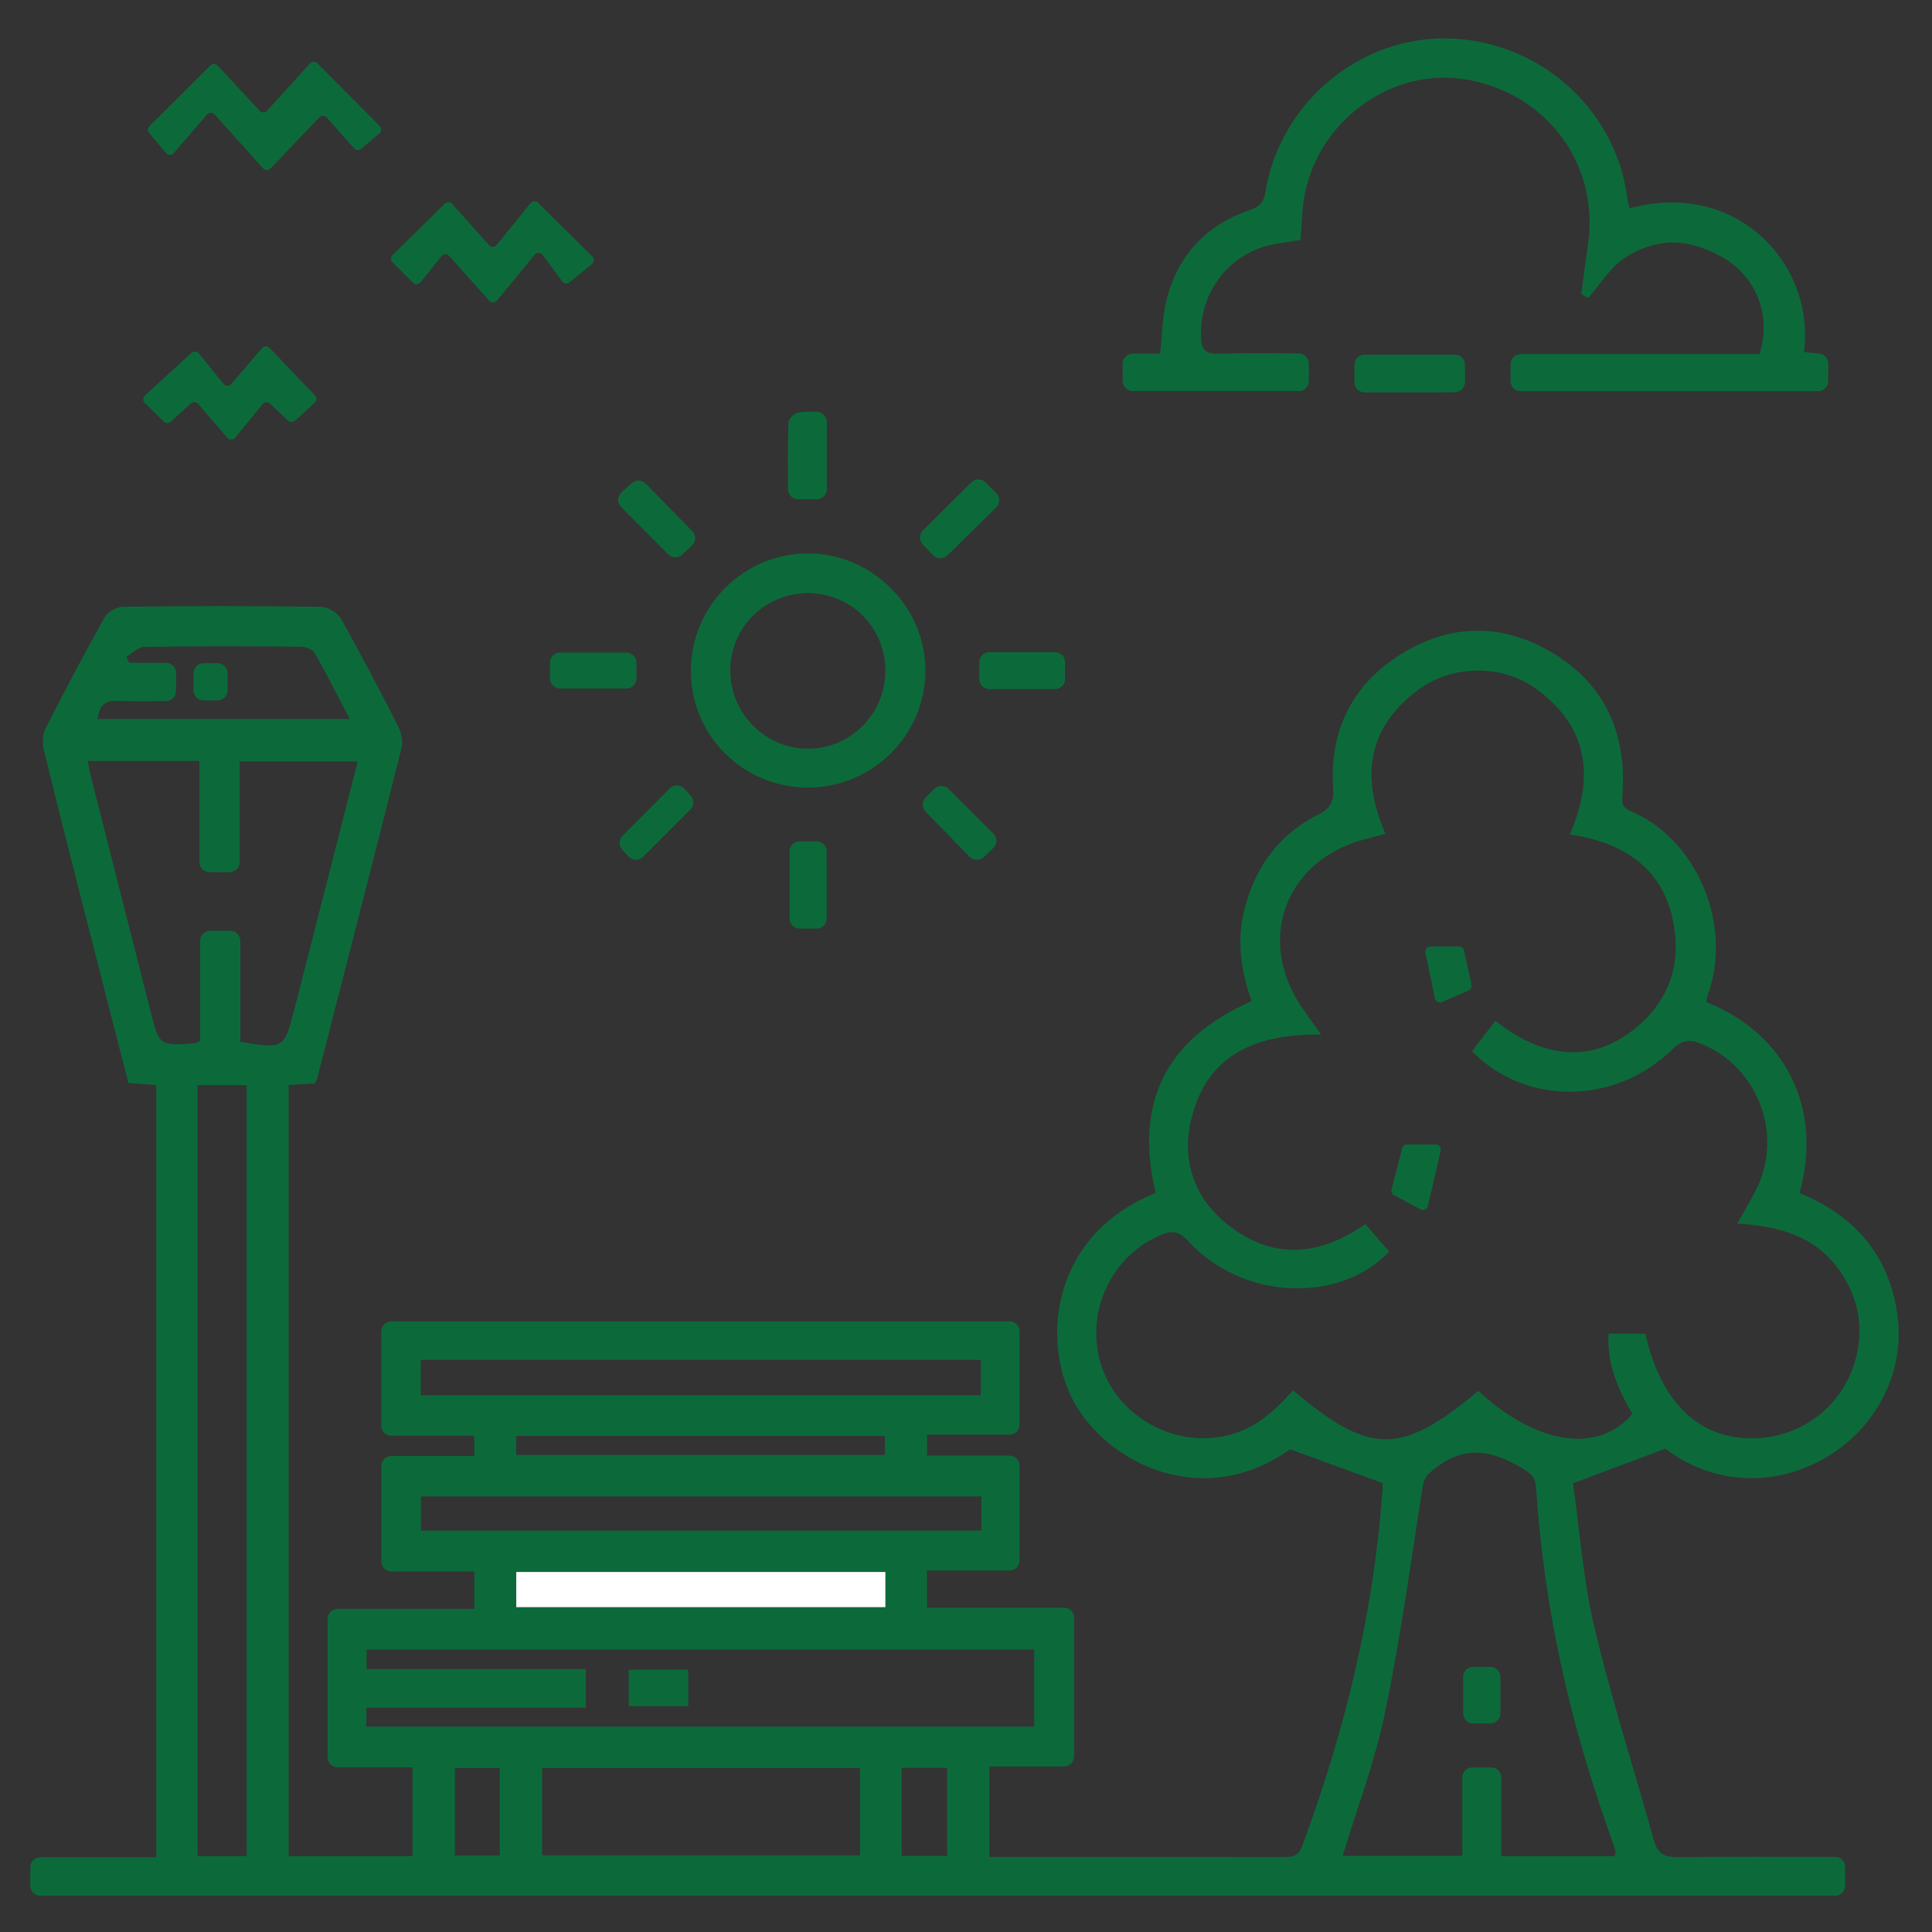 <svg width="57" height="57" viewBox="0 0 57 57" fill="none" xmlns="http://www.w3.org/2000/svg">
<rect x="0" y="0" width="57" height="57" fill="#333333" stroke="none"/>
<path d="M9.286 31.966C9.01 31.981 8.773 31.994 8.516 32.008C8.516 39.605 8.516 47.172 8.516 54.76C9.746 54.76 10.943 54.76 12.172 54.76C12.172 53.893 12.172 53.05 12.172 52.14C11.437 52.14 10.71 52.14 9.962 52.14C9.798 52.14 9.665 52.007 9.665 51.843C9.665 50.469 9.665 49.141 9.665 47.764C9.665 47.6 9.798 47.467 9.962 47.467C11.298 47.467 12.633 47.467 13.995 47.467C13.995 47.071 13.995 46.745 13.995 46.363C13.185 46.363 12.38 46.363 11.548 46.363C11.384 46.363 11.252 46.23 11.252 46.066C11.252 45.12 11.252 44.203 11.252 43.252C11.252 43.088 11.384 42.955 11.548 42.955C12.363 42.955 13.167 42.955 13.993 42.955C13.993 42.734 13.993 42.573 13.993 42.358C13.184 42.358 12.379 42.358 11.547 42.358C11.383 42.358 11.25 42.225 11.25 42.061C11.25 41.118 11.25 40.207 11.25 39.281C11.25 39.117 11.383 38.984 11.547 38.984C17.623 38.984 23.683 38.984 29.784 38.984C29.948 38.984 30.081 39.117 30.081 39.281C30.081 40.184 30.081 41.09 30.081 42.032C30.081 42.195 29.948 42.328 29.784 42.328C28.98 42.328 28.176 42.328 27.351 42.328C27.351 42.557 27.351 42.731 27.351 42.946C28.168 42.946 28.961 42.946 29.784 42.946C29.948 42.946 30.081 43.079 30.081 43.243C30.081 44.178 30.081 45.091 30.081 46.038C30.081 46.202 29.948 46.335 29.784 46.335C28.977 46.335 28.175 46.335 27.35 46.335C27.35 46.718 27.35 47.043 27.35 47.433C28.683 47.433 30.02 47.433 31.393 47.433C31.557 47.433 31.69 47.566 31.69 47.73C31.69 49.111 31.69 50.451 31.69 51.819C31.69 51.984 31.557 52.116 31.393 52.116C30.665 52.116 29.946 52.116 29.192 52.116C29.192 53.019 29.192 53.877 29.192 54.785C29.542 54.785 29.872 54.785 30.201 54.785C32.738 54.785 35.276 54.784 37.813 54.787C38.074 54.787 38.294 54.805 38.417 54.471C39.676 51.068 40.535 47.579 40.788 43.951C40.794 43.86 40.789 43.768 40.789 43.755C39.879 43.422 39.009 43.103 38.065 42.757C35.509 44.577 32.701 43.191 31.693 41.376C30.715 39.615 30.988 36.444 34.096 35.196C33.462 32.551 34.381 30.657 36.925 29.538C36.618 28.656 36.478 27.753 36.715 26.826C37.034 25.574 37.743 24.609 38.898 24.029C39.29 23.833 39.354 23.616 39.33 23.222C39.231 21.522 39.909 20.183 41.353 19.289C42.778 18.408 44.283 18.38 45.728 19.217C47.298 20.127 47.981 21.558 47.87 23.364C47.855 23.61 47.8 23.802 48.117 23.936C50.032 24.739 51.162 27.264 50.366 29.408C50.349 29.457 50.353 29.515 50.347 29.567C52.597 30.459 53.812 32.621 53.09 35.2C54.603 35.812 55.623 36.882 55.937 38.527C56.151 39.648 55.937 40.703 55.303 41.656C54.058 43.529 51.296 44.38 49.131 42.74C48.233 43.077 47.383 43.396 46.409 43.761C46.6 45.103 46.701 46.587 47.04 48.015C47.542 50.133 48.217 52.211 48.799 54.312C48.912 54.718 49.14 54.796 49.522 54.791C51.05 54.773 52.58 54.782 54.141 54.784C54.305 54.784 54.438 54.917 54.438 55.081C54.438 55.269 54.438 55.45 54.438 55.633C54.438 55.797 54.305 55.93 54.141 55.93C36.478 55.93 18.848 55.93 1.19 55.93C1.026 55.93 0.894 55.797 0.894 55.633C0.894 55.456 0.894 55.279 0.894 55.093C0.894 54.929 1.026 54.796 1.19 54.796C2.322 54.796 3.454 54.796 4.612 54.796C4.612 47.163 4.612 39.599 4.612 32.009C4.333 31.991 4.08 31.973 3.79 31.954C3.347 30.232 2.905 28.516 2.468 26.8C2.071 25.242 1.673 23.683 1.294 22.119C1.247 21.924 1.254 21.669 1.342 21.495C1.903 20.391 2.482 19.294 3.087 18.213C3.178 18.053 3.445 17.903 3.632 17.9C5.577 17.878 7.521 17.876 9.466 17.902C9.668 17.904 9.954 18.071 10.054 18.246C10.644 19.292 11.201 20.36 11.747 21.43C11.839 21.611 11.897 21.866 11.85 22.056C11.033 25.303 10.199 28.543 9.366 31.785C9.354 31.841 9.322 31.889 9.286 31.966ZM40.875 24.596C40.679 24.649 40.522 24.697 40.362 24.736C37.908 25.325 37 27.773 38.477 29.82C38.62 30.02 38.763 30.222 38.975 30.522C37.046 30.499 35.613 31.114 35.148 33.007C34.841 34.258 35.245 35.382 36.275 36.173C37.59 37.182 38.952 37.048 40.282 36.113C40.528 36.4 40.757 36.664 40.985 36.928C39.489 38.488 36.634 38.344 35.056 36.615C34.791 36.324 34.583 36.294 34.251 36.434C32.784 37.051 32.006 38.714 32.481 40.249C32.949 41.757 34.568 42.691 36.116 42.371C36.985 42.193 37.596 41.652 38.148 41.019C40.428 42.943 41.331 42.941 43.615 41.037C45.339 42.63 47.153 42.9 48.163 41.715C47.732 40.981 47.399 40.221 47.459 39.349C47.87 39.349 48.211 39.349 48.544 39.349C49.011 41.445 50.203 42.532 51.886 42.429C53.452 42.333 54.69 41.144 54.846 39.557C54.919 38.813 54.713 38.128 54.29 37.51C53.576 36.467 52.489 36.174 51.252 36.099C51.471 35.71 51.665 35.398 51.827 35.068C52.615 33.459 51.858 31.482 50.209 30.802C49.873 30.664 49.641 30.661 49.338 30.96C47.635 32.631 44.963 32.604 43.43 31.013C43.663 30.71 43.895 30.41 44.12 30.118C45.379 31.123 46.69 31.337 47.83 30.632C48.947 29.941 49.565 28.875 49.419 27.547C49.225 25.769 48.07 24.872 46.314 24.621C47.05 22.932 46.859 21.458 45.351 20.343C44.321 19.582 42.835 19.6 41.81 20.375C40.328 21.494 40.151 22.951 40.875 24.596ZM44.291 54.763C45.468 54.763 46.554 54.763 47.637 54.763C47.648 54.705 47.669 54.665 47.662 54.634C47.629 54.509 47.592 54.385 47.549 54.264C46.336 50.905 45.548 47.456 45.319 43.886C45.3 43.59 45.171 43.473 44.914 43.32C44.062 42.811 43.273 42.616 42.389 43.283C42.146 43.465 42.017 43.577 41.969 43.884C41.622 46.111 41.313 48.348 40.858 50.552C40.563 51.972 40.038 53.346 39.614 54.753C40.767 54.753 41.922 54.753 43.143 54.753C43.143 53.965 43.143 53.201 43.143 52.441C43.143 52.278 43.276 52.145 43.44 52.145C43.63 52.145 43.81 52.145 43.995 52.145C44.159 52.145 44.292 52.278 44.292 52.442C44.291 53.211 44.291 53.966 44.291 54.763ZM7.091 30.74C8.385 30.943 8.384 30.943 8.679 29.793C8.725 29.613 8.774 29.435 8.82 29.257C9.396 27.002 9.972 24.747 10.554 22.465C9.38 22.465 8.246 22.465 7.069 22.465C7.069 23.472 7.069 24.446 7.069 25.433C7.069 25.597 6.936 25.73 6.772 25.73C6.575 25.73 6.383 25.73 6.181 25.73C6.017 25.73 5.884 25.597 5.884 25.433C5.884 24.423 5.884 23.438 5.884 22.45C4.748 22.45 3.683 22.45 2.586 22.45C2.63 22.66 2.663 22.842 2.709 23.018C3.286 25.294 3.867 27.569 4.444 29.845C4.699 30.854 4.698 30.854 5.755 30.783C5.786 30.782 5.817 30.75 5.905 30.703C5.905 29.745 5.905 28.761 5.905 27.758C5.905 27.594 6.038 27.461 6.202 27.461C6.402 27.461 6.594 27.461 6.794 27.461C6.958 27.461 7.091 27.594 7.091 27.758C7.091 28.775 7.091 29.762 7.091 30.74ZM10.809 50.384C10.809 50.613 10.809 50.772 10.809 50.942C17.401 50.942 23.964 50.942 30.513 50.942C30.513 50.151 30.513 49.403 30.513 48.668C23.918 48.668 17.37 48.668 10.814 48.668C10.814 48.864 10.814 49.02 10.814 49.243C13 49.243 15.154 49.243 17.284 49.243C17.284 49.657 17.284 50.001 17.284 50.384C15.117 50.384 12.991 50.384 10.809 50.384ZM7.278 54.759C7.278 47.188 7.278 39.611 7.278 32.014C6.792 32.014 6.322 32.014 5.825 32.014C5.825 39.608 5.825 47.17 5.825 54.759C6.316 54.759 6.775 54.759 7.278 54.759ZM15.996 52.162C15.996 53.049 15.996 53.901 15.996 54.738C19.16 54.738 22.275 54.738 25.374 54.738C25.374 53.847 25.374 53.007 25.374 52.162C22.224 52.162 19.12 52.162 15.996 52.162ZM28.956 44.148C23.421 44.148 17.921 44.148 12.417 44.148C12.417 44.509 12.417 44.83 12.417 45.158C17.951 45.158 23.438 45.158 28.956 45.158C28.956 44.818 28.956 44.509 28.956 44.148ZM12.412 40.121C12.412 40.474 12.412 40.811 12.412 41.166C17.942 41.166 23.431 41.166 28.936 41.166C28.936 40.801 28.936 40.466 28.936 40.121C23.431 40.121 17.971 40.121 12.412 40.121ZM26.122 46.378C22.472 46.378 18.855 46.378 15.231 46.378C15.231 46.745 15.231 47.071 15.231 47.417C18.877 47.417 22.496 47.417 26.122 47.417C26.122 47.053 26.122 46.727 26.122 46.378ZM2.884 21.213C5.347 21.213 7.793 21.213 10.318 21.213C9.956 20.521 9.637 19.88 9.282 19.26C9.221 19.153 9.009 19.08 8.866 19.079C7.33 19.065 5.795 19.061 4.259 19.085C4.08 19.088 3.904 19.273 3.727 19.374C3.755 19.433 3.782 19.494 3.81 19.554C4.17 19.554 4.53 19.554 4.898 19.554C5.062 19.554 5.195 19.687 5.195 19.851C5.195 20.03 5.195 20.205 5.195 20.386C5.195 20.55 5.062 20.683 4.898 20.684C4.407 20.687 3.932 20.695 3.459 20.677C3.086 20.663 2.917 20.824 2.884 21.213ZM15.228 42.924C18.883 42.924 22.485 42.924 26.107 42.924C26.107 42.719 26.107 42.548 26.107 42.364C22.46 42.364 18.856 42.364 15.228 42.364C15.228 42.554 15.228 42.714 15.228 42.924ZM26.603 52.157C26.603 53.065 26.603 53.907 26.603 54.753C27.078 54.753 27.513 54.753 27.945 54.753C27.945 53.865 27.945 53.01 27.945 52.157C27.477 52.157 27.057 52.157 26.603 52.157ZM13.422 52.162C13.422 53.054 13.422 53.913 13.422 54.748C13.909 54.748 14.324 54.748 14.744 54.748C14.744 53.87 14.744 53.031 14.744 52.162C14.283 52.162 13.852 52.162 13.422 52.162Z" fill="#0C6A3A"/>
<path d="M48.073 6.148C51.215 5.283 53.56 7.777 53.222 10.385C53.371 10.401 53.519 10.417 53.674 10.433C53.825 10.449 53.939 10.577 53.939 10.728C53.939 10.899 53.939 11.069 53.939 11.244C53.939 11.408 53.806 11.541 53.642 11.541C50.71 11.541 47.803 11.541 44.864 11.541C44.7 11.541 44.567 11.408 44.567 11.244C44.567 11.081 44.567 10.916 44.567 10.744C44.567 10.58 44.7 10.447 44.864 10.447C47.216 10.447 49.571 10.447 51.908 10.447C52.263 9.39 51.862 8.216 50.877 7.624C50.434 7.358 49.881 7.159 49.374 7.153C48.889 7.147 48.338 7.336 47.932 7.61C47.503 7.9 47.209 8.39 46.857 8.793C46.789 8.753 46.72 8.715 46.652 8.675C46.716 8.201 46.772 7.726 46.845 7.254C47.204 4.916 45.712 2.823 43.357 2.363C41.188 1.94 38.987 3.432 38.504 5.678C38.408 6.125 38.412 6.592 38.368 7.08C38.129 7.118 37.894 7.153 37.658 7.192C36.316 7.409 35.375 8.592 35.433 9.954C35.448 10.299 35.546 10.445 35.92 10.435C36.711 10.414 37.501 10.425 38.317 10.427C38.481 10.428 38.614 10.561 38.614 10.725C38.614 10.897 38.614 11.066 38.614 11.24C38.614 11.404 38.481 11.537 38.317 11.537C36.69 11.537 35.066 11.537 33.421 11.537C33.257 11.537 33.123 11.404 33.123 11.24C33.123 11.072 33.123 10.905 33.123 10.729C33.123 10.565 33.257 10.432 33.42 10.432C33.71 10.432 33.984 10.432 34.226 10.432C34.295 9.84 34.293 9.294 34.43 8.786C34.777 7.501 35.61 6.628 36.875 6.196C37.152 6.101 37.283 5.976 37.332 5.67C37.759 3.044 40.1 1.079 42.708 1.134C45.401 1.19 47.663 3.197 48.01 5.835C48.022 5.938 48.05 6.041 48.073 6.148Z" fill="#0C6A3A"/>
<path d="M23.826 23.236C21.911 23.23 20.376 21.688 20.383 19.776C20.391 17.872 21.949 16.322 23.849 16.328C25.74 16.334 27.311 17.912 27.302 19.8C27.293 21.699 25.732 23.242 23.826 23.236ZM26.12 19.784C26.119 18.506 25.107 17.496 23.83 17.499C22.555 17.504 21.541 18.522 21.546 19.794C21.55 21.057 22.585 22.092 23.842 22.089C25.104 22.087 26.122 21.057 26.12 19.784Z" fill="#0C6A3A"/>
<path d="M6.209 1.931C6.268 1.872 6.365 1.874 6.422 1.935C6.785 2.326 7.208 2.782 7.661 3.269C7.72 3.333 7.821 3.332 7.879 3.268C8.335 2.766 8.757 2.302 9.147 1.872C9.204 1.809 9.302 1.807 9.362 1.867C10.023 2.531 10.616 3.126 11.203 3.717C11.264 3.778 11.26 3.879 11.194 3.935C11.048 4.058 10.863 4.213 10.653 4.391C10.591 4.443 10.499 4.436 10.446 4.376C10.213 4.113 9.931 3.795 9.64 3.467C9.582 3.402 9.481 3.4 9.421 3.462C8.91 3.998 8.461 4.469 7.981 4.972C7.921 5.035 7.821 5.034 7.763 4.969C7.265 4.415 6.822 3.92 6.332 3.375C6.272 3.308 6.168 3.309 6.109 3.377C5.739 3.806 5.436 4.157 5.126 4.516C5.067 4.585 4.959 4.585 4.9 4.515C4.7 4.278 4.537 4.085 4.4 3.924C4.35 3.865 4.354 3.777 4.409 3.723C4.958 3.176 5.56 2.577 6.209 1.931Z" fill="#0C6A3A"/>
<path d="M14.661 8.869C14.603 8.939 14.496 8.942 14.436 8.874C14.012 8.4 13.657 8.004 13.252 7.551C13.191 7.483 13.083 7.486 13.025 7.557C12.8 7.837 12.6 8.087 12.406 8.329C12.35 8.398 12.248 8.404 12.185 8.341C11.96 8.117 11.767 7.924 11.58 7.738C11.522 7.68 11.522 7.585 11.581 7.527C12.079 7.037 12.585 6.539 13.125 6.008C13.185 5.949 13.283 5.952 13.34 6.015C13.663 6.378 14.008 6.764 14.428 7.233C14.488 7.301 14.596 7.298 14.653 7.227C15.02 6.775 15.347 6.372 15.655 5.992C15.71 5.924 15.812 5.919 15.874 5.981C16.445 6.547 16.944 7.041 17.475 7.568C17.538 7.63 17.533 7.733 17.464 7.789C17.273 7.945 17.061 8.118 16.802 8.33C16.736 8.384 16.639 8.372 16.589 8.304C16.431 8.091 16.243 7.836 16.009 7.52C15.952 7.442 15.836 7.44 15.775 7.514C15.376 8.001 15.035 8.415 14.661 8.869Z" fill="#0C6A3A"/>
<path d="M5.034 12.444C4.976 12.497 4.886 12.495 4.83 12.439C4.642 12.253 4.459 12.072 4.27 11.885C4.21 11.826 4.212 11.727 4.274 11.67C4.727 11.255 5.17 10.85 5.65 10.411C5.714 10.353 5.812 10.361 5.866 10.427C6.067 10.675 6.314 10.979 6.596 11.325C6.654 11.396 6.763 11.398 6.824 11.327C7.175 10.918 7.454 10.592 7.731 10.269C7.788 10.202 7.89 10.199 7.951 10.263C8.436 10.771 8.858 11.213 9.293 11.669C9.351 11.729 9.347 11.825 9.286 11.881C9.108 12.044 8.912 12.222 8.704 12.413C8.646 12.465 8.558 12.465 8.502 12.412C8.348 12.267 8.179 12.108 7.965 11.908C7.903 11.849 7.803 11.856 7.749 11.922C7.488 12.241 7.226 12.56 6.936 12.915C6.877 12.986 6.768 12.988 6.708 12.918C6.392 12.55 6.123 12.238 5.845 11.915C5.791 11.852 5.695 11.846 5.633 11.902C5.408 12.106 5.221 12.275 5.034 12.444Z" fill="#0C6A3A"/>
<path d="M42.925 10.463C43.089 10.463 43.222 10.596 43.222 10.76C43.222 10.929 43.222 11.096 43.222 11.267C43.222 11.423 43.102 11.555 42.946 11.566C42.884 11.571 42.824 11.575 42.765 11.575C41.939 11.578 41.112 11.577 40.259 11.577C40.095 11.577 39.962 11.444 39.962 11.28C39.962 11.104 39.962 10.934 39.962 10.76C39.962 10.596 40.095 10.463 40.259 10.463C41.146 10.463 42.029 10.463 42.925 10.463Z" fill="#0C6A3A"/>
<path d="M23.294 25.119C23.294 24.955 23.427 24.822 23.591 24.822C23.76 24.822 23.925 24.822 24.093 24.822C24.257 24.822 24.39 24.955 24.39 25.119C24.39 25.783 24.39 26.433 24.39 27.1C24.39 27.264 24.257 27.397 24.093 27.397C23.928 27.397 23.763 27.397 23.591 27.397C23.427 27.397 23.294 27.264 23.294 27.1C23.294 26.457 23.294 25.806 23.294 25.119Z" fill="#0C6A3A"/>
<path d="M29.027 25.288C28.91 25.401 28.723 25.398 28.609 25.281C28.186 24.846 27.745 24.395 27.308 23.946C27.195 23.829 27.196 23.643 27.312 23.528C27.394 23.446 27.48 23.36 27.565 23.275C27.68 23.16 27.868 23.159 27.984 23.275C28.414 23.704 28.859 24.149 29.307 24.595C29.425 24.712 29.424 24.903 29.305 25.019C29.216 25.105 29.122 25.196 29.027 25.288Z" fill="#0C6A3A"/>
<path d="M20.424 15.671C20.541 15.791 20.537 15.982 20.414 16.096C20.32 16.183 20.223 16.274 20.126 16.363C20.009 16.471 19.826 16.468 19.713 16.354C19.258 15.896 18.801 15.436 18.325 14.957C18.204 14.836 18.21 14.639 18.338 14.525C18.436 14.438 18.539 14.346 18.643 14.254C18.761 14.149 18.941 14.155 19.052 14.268C19.496 14.723 19.952 15.189 20.424 15.671Z" fill="#0C6A3A"/>
<path d="M24.098 12.15C24.261 12.154 24.394 12.289 24.394 12.453C24.394 13.13 24.394 13.774 24.394 14.434C24.394 14.598 24.261 14.731 24.097 14.731C23.918 14.731 23.738 14.731 23.547 14.731C23.383 14.731 23.25 14.598 23.249 14.434C23.247 13.768 23.241 13.111 23.263 12.457C23.266 12.353 23.438 12.188 23.553 12.17C23.728 12.142 23.908 12.145 24.098 12.15Z" fill="#0C6A3A"/>
<path d="M28.658 14.231C28.774 14.116 28.962 14.116 29.077 14.232C29.181 14.337 29.288 14.443 29.393 14.549C29.509 14.666 29.509 14.855 29.391 14.97C28.907 15.446 28.437 15.908 27.951 16.387C27.832 16.503 27.642 16.5 27.527 16.38C27.43 16.278 27.328 16.171 27.225 16.064C27.114 15.947 27.116 15.762 27.231 15.648C27.704 15.178 28.173 14.713 28.658 14.231Z" fill="#0C6A3A"/>
<path d="M19.761 23.26C19.881 23.139 20.078 23.144 20.192 23.271C20.253 23.339 20.315 23.408 20.377 23.477C20.482 23.594 20.477 23.774 20.366 23.885C19.916 24.335 19.453 24.8 18.973 25.28C18.854 25.4 18.658 25.395 18.544 25.27C18.484 25.204 18.421 25.136 18.359 25.068C18.252 24.951 18.256 24.77 18.368 24.658C18.814 24.21 19.272 23.75 19.761 23.26Z" fill="#0C6A3A"/>
<path d="M31.423 20.035C31.423 20.198 31.29 20.331 31.126 20.331C30.476 20.331 29.84 20.331 29.189 20.331C29.025 20.331 28.892 20.199 28.892 20.035C28.892 19.868 28.892 19.704 28.892 19.537C28.892 19.373 29.025 19.241 29.189 19.241C29.831 19.241 30.468 19.241 31.126 19.241C31.29 19.241 31.423 19.373 31.423 19.537C31.423 19.697 31.423 19.861 31.423 20.035Z" fill="#0C6A3A"/>
<path d="M16.524 20.314C16.36 20.314 16.227 20.181 16.227 20.017C16.227 19.862 16.227 19.709 16.227 19.551C16.227 19.387 16.36 19.254 16.524 19.254C17.165 19.254 17.81 19.254 18.48 19.254C18.644 19.254 18.777 19.387 18.777 19.551C18.777 19.701 18.777 19.855 18.777 20.017C18.777 20.181 18.644 20.314 18.48 20.314C17.847 20.314 17.201 20.314 16.524 20.314Z" fill="#0C6A3A"/>
<path d="M26.122 46.378C26.122 46.727 26.122 47.053 26.122 47.417C22.495 47.417 18.877 47.417 15.231 47.417C15.231 47.069 15.231 46.744 15.231 46.378C18.854 46.378 22.472 46.378 26.122 46.378Z" fill="white"/>
<path d="M42.127 35.583C42.105 35.678 41.999 35.727 41.913 35.681C41.594 35.511 41.354 35.383 41.13 35.264C41.07 35.232 41.039 35.162 41.056 35.096C41.163 34.681 41.263 34.289 41.369 33.877C41.386 33.811 41.445 33.765 41.513 33.765C41.757 33.765 42.022 33.765 42.361 33.765C42.457 33.765 42.528 33.854 42.506 33.947C42.381 34.489 42.261 35.007 42.127 35.583Z" fill="#0C6A3A"/>
<path d="M43.414 29.055C43.429 29.124 43.393 29.194 43.328 29.223C43.087 29.328 42.843 29.434 42.541 29.566C42.455 29.603 42.356 29.552 42.337 29.46C42.239 28.995 42.149 28.563 42.053 28.103C42.034 28.011 42.105 27.924 42.199 27.924C42.517 27.924 42.782 27.924 43.047 27.924C43.117 27.924 43.177 27.973 43.192 28.041C43.264 28.372 43.337 28.703 43.414 29.055Z" fill="#0C6A3A"/>
<path d="M44.267 50.55C44.267 50.714 44.134 50.847 43.97 50.847C43.802 50.847 43.636 50.847 43.464 50.847C43.3 50.847 43.167 50.714 43.167 50.55C43.167 50.198 43.167 49.843 43.167 49.473C43.167 49.309 43.3 49.176 43.464 49.176C43.629 49.176 43.797 49.176 43.97 49.176C44.134 49.176 44.267 49.309 44.267 49.473C44.267 49.831 44.267 50.186 44.267 50.55Z" fill="#0C6A3A"/>
<path d="M18.549 50.337C18.549 49.958 18.549 49.63 18.549 49.261C19.129 49.261 19.704 49.261 20.306 49.261C20.306 49.618 20.306 49.958 20.306 50.337C19.724 50.337 19.165 50.337 18.549 50.337Z" fill="#0C6A3A"/>
<path d="M6.715 20.367C6.715 20.531 6.582 20.664 6.419 20.664C6.279 20.664 6.144 20.664 6.004 20.664C5.84 20.664 5.708 20.531 5.708 20.367C5.708 20.201 5.708 20.034 5.708 19.864C5.708 19.7 5.84 19.567 6.004 19.567C6.141 19.567 6.278 19.567 6.419 19.567C6.582 19.567 6.715 19.7 6.715 19.864C6.715 20.027 6.715 20.192 6.715 20.367Z" fill="#0C6A3A"/>
</svg>
